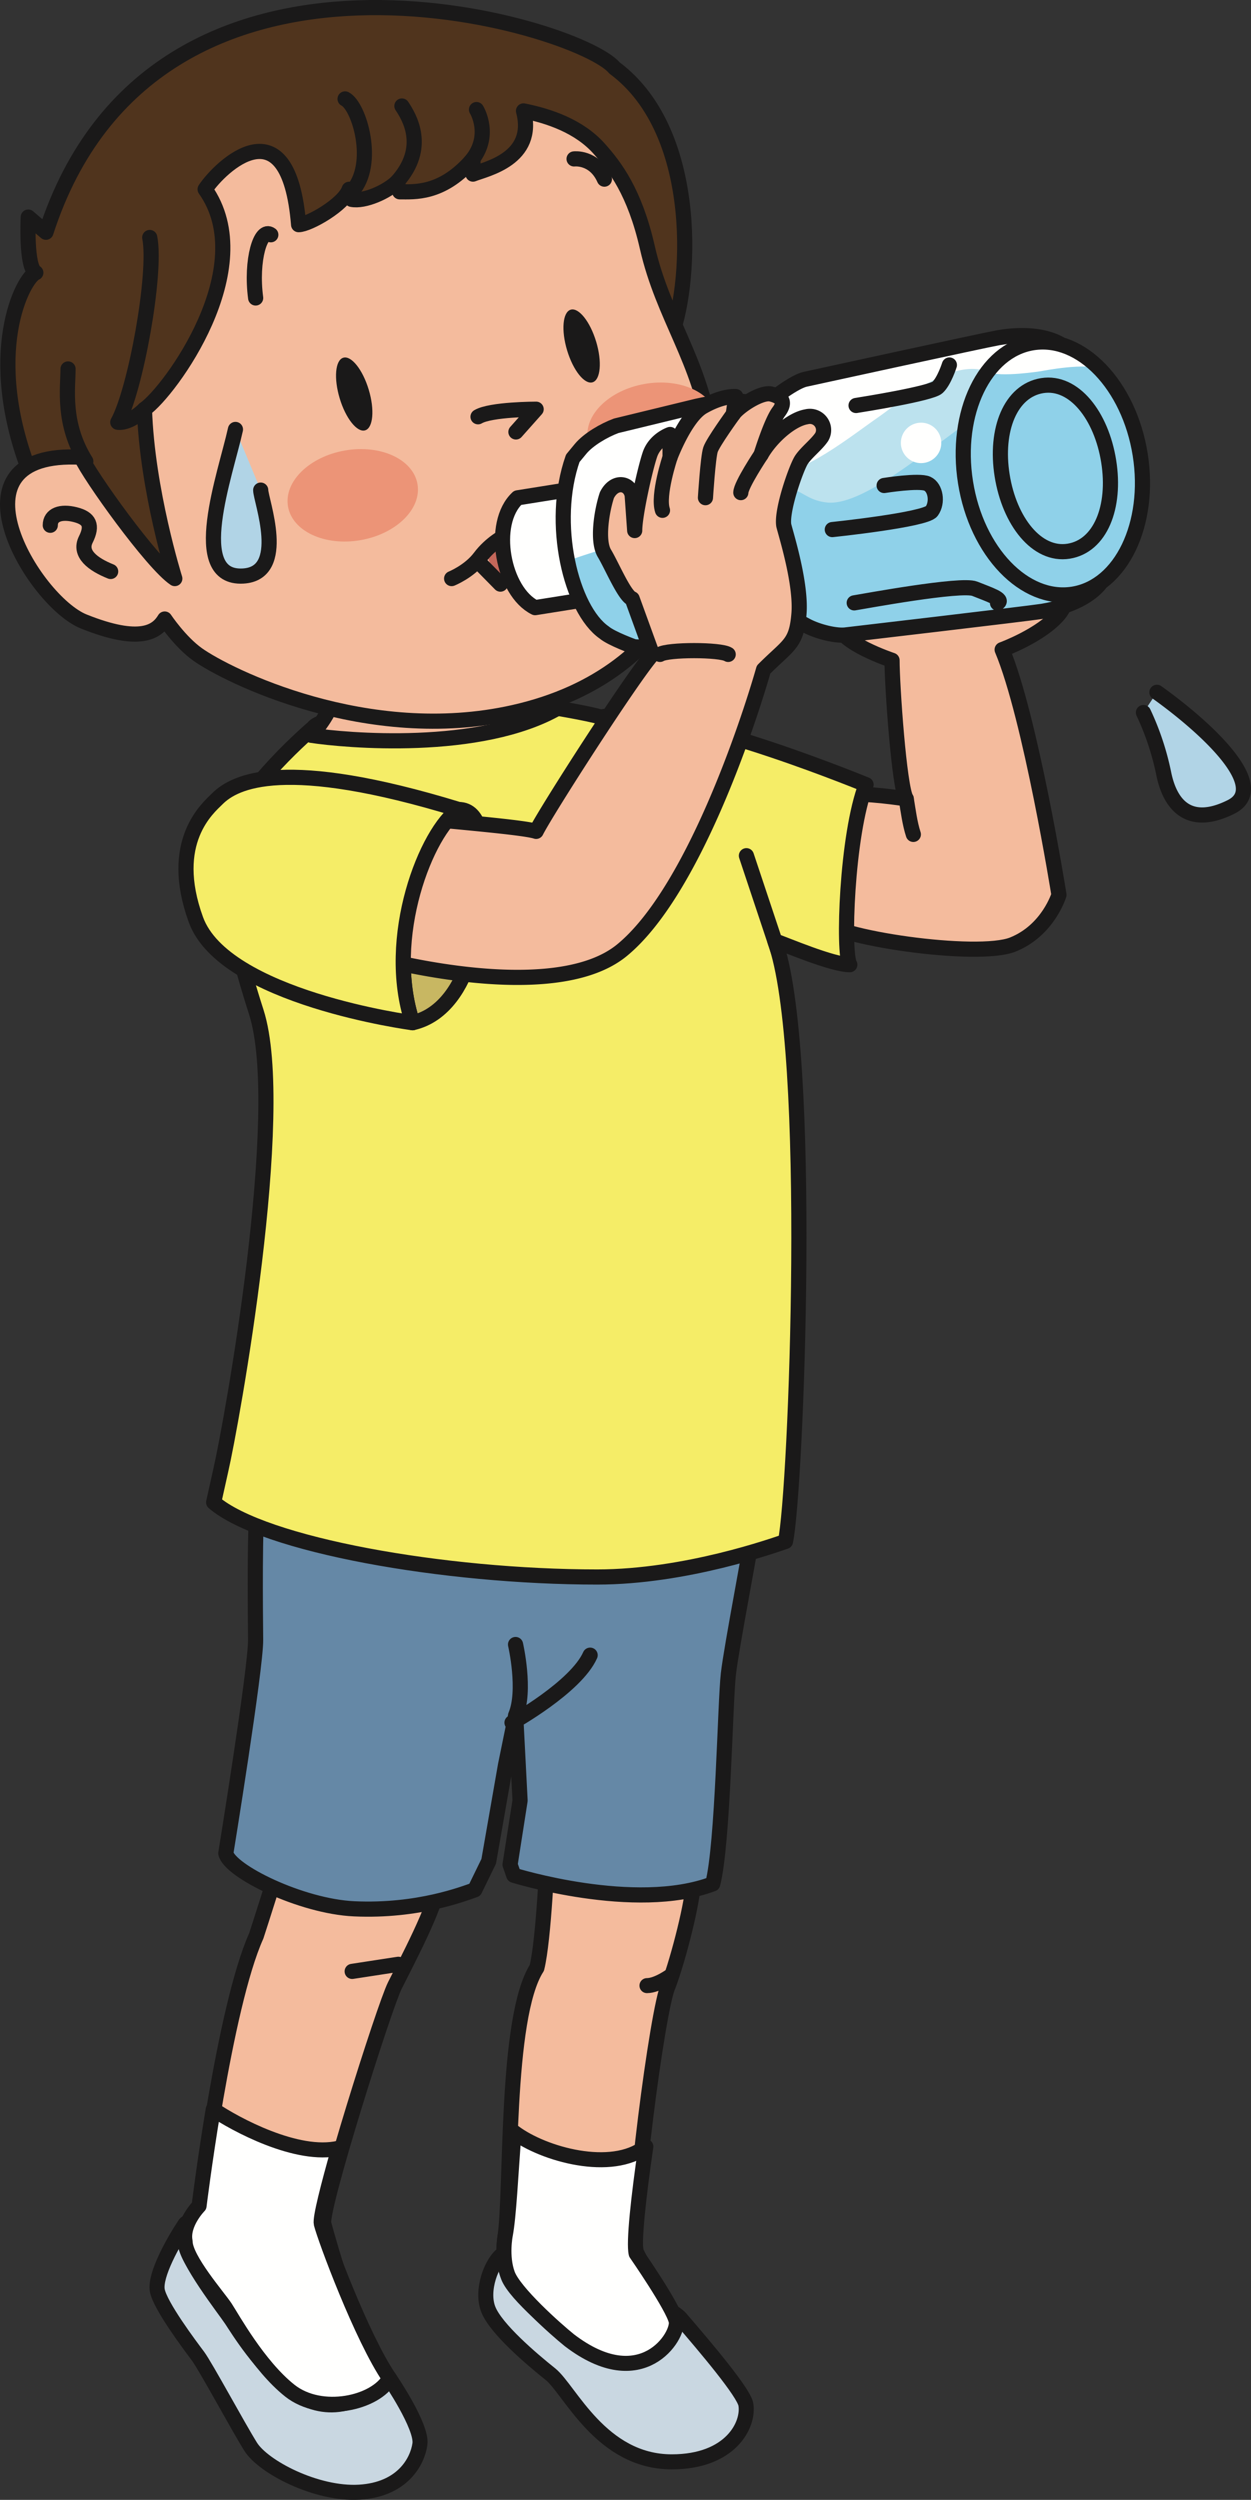 <svg width="70.088" height="140" xmlns="http://www.w3.org/2000/svg"><rect width="100%" height="100%" fill="#333333" stroke="none"/><path d="M10.36 124.563c-.666 1-1.691 2.845-1.55 3.695.142.85 1.854 3.122 2.279 3.688.424.566 2.244 3.943 2.952 5.075.707 1.133 3.68 2.69 6.087 2.549 2.407-.142 3.256-1.7 3.398-2.69.141-.991-1.699-3.68-1.699-3.68s-10.618-9.91-11.467-8.637" fill="#c9d7e1"/><path d="M10.36 124.563c-.666 1-1.691 2.845-1.55 3.695.142.85 1.854 3.122 2.279 3.688.424.566 2.244 3.943 2.952 5.075.707 1.133 3.68 2.69 6.087 2.549 2.407-.142 3.256-1.7 3.398-2.69.141-.991-1.699-3.68-1.699-3.68s-10.618-9.91-11.467-8.637z" stroke="#1a1919" stroke-width=".842" stroke-linecap="round" stroke-linejoin="round" fill="none"/><path d="M28.196 126.211c-.648.433-1.268 2.05-.835 3.132.432 1.08 2.398 2.756 3.48 3.62 1.081.865 2.83 4.908 6.795 4.908 3.297 0 4.34-2.076 4.152-3.209-.112-.674-2.265-3.21-3.654-4.824-1.106-1.287-9.938-3.627-9.938-3.627" fill="#c9d7e1"/><path d="M28.196 126.211c-.648.433-1.268 2.05-.835 3.132.432 1.08 2.398 2.756 3.48 3.62 1.081.865 2.83 4.908 6.795 4.908 3.297 0 4.34-2.076 4.152-3.209-.112-.674-2.265-3.21-3.654-4.824-1.106-1.287-9.938-3.627-9.938-3.627z" stroke="#1a1919" stroke-width=".842" stroke-linecap="round" stroke-linejoin="round" fill="none"/><path d="M24.507 105.629c0 .995-1.79 4.378-2.388 5.572-.597 1.194-4.179 12.536-3.98 13.331.2.797 2.188 7.562 2.985 8.756-.796 1.393-2.984 1.99-4.775.597-1.791-1.393-2.986-3.384-3.384-3.98-.397-.597-2.586-3.383-2.586-4.377-.2-.996.796-1.99.796-1.99s1.392-11.143 3.183-15.123c.2-.597 1.393-4.378 1.393-4.378s7.96 1.99 8.756 1.592" fill="#f4bb9d"/><path d="M24.507 105.629c0 .995-1.79 4.378-2.388 5.572-.597 1.194-4.179 12.536-3.98 13.331.2.797 2.188 7.562 2.985 8.756-.796 1.393-2.984 1.99-4.775.597-1.791-1.393-2.986-3.384-3.384-3.98-.397-.597-2.586-3.383-2.586-4.377-.2-.996.796-1.99.796-1.99s1.392-11.143 3.183-15.123c.2-.597 1.393-4.378 1.393-4.378s7.96 1.99 8.756 1.592z" stroke="#1a1919" stroke-width=".849" stroke-linecap="round" stroke-linejoin="round" fill="none"/><path d="M18.989 120.304c-.617 2.162-1.063 3.932-.99 4.228.195.797 2.27 6.402 3.828 8.667-.782 1.393-3.828 2.08-5.589.686-1.76-1.393-3.222-4.053-3.613-4.65-.39-.597-2.254-2.713-2.254-3.707-.196-.996.782-1.99.782-1.99s.297-2.42.793-5.407c1.219.83 4.709 2.72 7.043 2.173" fill="#fffffe"/><path d="M18.989 120.304c-.617 2.162-1.063 3.932-.99 4.228.195.797 2.27 6.402 3.828 8.667-.782 1.393-3.828 2.08-5.589.686-1.76-1.393-3.222-4.053-3.613-4.65-.39-.597-2.254-2.713-2.254-3.707-.196-.996.782-1.99.782-1.99s.297-2.42.793-5.407c1.219.83 4.709 2.72 7.043 2.173z" stroke="#1a1919" stroke-width=".842" stroke-linecap="round" stroke-linejoin="round" fill="none"/><path d="M38.834 105.43c0 .996-.797 4.18-1.393 5.771-.597 1.194-2.189 13.532-1.79 14.924 0 0 1.49 2.964 1.69 3.76.199.796-1.094 4.2-5.273 1.215-.796-.597-3.184-2.587-3.582-3.582-.398-.995-.198-2.189-.198-2.189.398-2.587-.001-12.337 1.79-15.122.398-1.593.597-6.568.597-6.568l8.159 1.792" fill="#f4bb9d"/><path d="M38.834 105.43c0 .996-.797 4.18-1.393 5.771-.597 1.194-2.189 13.532-1.79 14.924 0 0 1.49 2.964 1.69 3.76.199.796-1.094 4.2-5.273 1.215-.796-.597-3.184-2.587-3.582-3.582-.398-.995-.198-2.189-.198-2.189.398-2.587-.001-12.337 1.79-15.122.398-1.593.597-6.568.597-6.568z" stroke="#1a1919" stroke-width=".849" stroke-linecap="round" stroke-linejoin="round" fill="none"/><path d="M36.183 120.218c-.415 2.835-.69 5.39-.542 5.988 0 0 2.07 2.985 2.243 3.787.172.802-1.911 4.187-5.988 1.065-.776-.624-3.096-2.692-3.46-3.7-.365-1.007-.126-2.194-.126-2.194.197-1.047.302-3.287.484-5.757 1.657 1.25 5.49 2.309 7.39.81" fill="#fffffe"/><path d="M36.183 120.218c-.415 2.835-.69 5.39-.542 5.988 0 0 2.07 2.985 2.243 3.787.172.802-1.911 4.187-5.988 1.065-.776-.624-3.096-2.692-3.46-3.7-.365-1.007-.126-2.194-.126-2.194.197-1.047.302-3.287.484-5.757 1.657 1.25 5.49 2.309 7.39.81zm1.457-9.614s-.797.597-1.393.597" stroke="#1a1919" stroke-width=".842" stroke-linecap="round" stroke-linejoin="round" fill="none"/><path d="M19.731 110.404l2.587-.397" stroke="#1a1919" stroke-width=".849" stroke-linecap="round" stroke-linejoin="round" fill="none"/><path d="M28.577 104.424l.206.595s6.786 2.12 11.148.485c.575-2.195.693-10.157.876-11.75.183-1.594 1.318-7.376 1.503-8.771.185-1.395-27.867-.714-27.867-.714-.19.799-.138 5.972-.122 7.564.016 1.591-1.67 11.957-1.67 11.957.209.993 4.214 2.975 7.195 3.11 3.584.164 6.16-.858 6.755-1.062l.78-1.6.94-5.382.57-2.793.247 4.774-.561 3.587" fill="#6588a6"/><path d="M28.577 104.424l.206.595s6.786 2.12 11.148.485c.575-2.195.693-10.157.876-11.75.183-1.594 1.318-7.376 1.503-8.771.185-1.395-27.867-.714-27.867-.714-.19.799-.138 5.972-.122 7.564.016 1.591-1.67 11.957-1.67 11.957.209.993 4.214 2.975 7.195 3.11 3.584.164 6.16-.858 6.755-1.062l.78-1.6.94-5.382.57-2.793.247 4.774zm.307-12.326s.598 2.586 0 3.979m-.198.398s3.581-1.99 4.377-3.78" stroke="#1a1919" stroke-width=".849" stroke-linecap="round" stroke-linejoin="round" fill="none"/><path d="M2.007 15.272c-.708.283-2.973 4.53-.283 11.325 2.69 6.796 12.175 8.778 12.175 8.778l23.642-16.422c1.133-2.549 1.84-11.467-3.114-15.148C32.445 1.398 8.66-5.822 2.574 13.007l-.991-.85s-.142 2.832.424 3.115" fill="#50341d"/><path d="M2.007 15.272c-.708.283-2.973 4.53-.283 11.325 2.69 6.796 12.175 8.778 12.175 8.778l23.642-16.422c1.133-2.549 1.84-11.467-3.114-15.148C32.445 1.398 8.66-5.822 2.574 13.007l-.991-.85s-.142 2.832.424 3.115z" stroke="#1a1919" stroke-width=".849" stroke-linecap="round" stroke-linejoin="round" fill="none"/><path d="M56.146 36.382c1.591 3.78 3.183 13.73 3.183 13.73s-.597 1.989-2.587 2.786c-1.99.796-10.148-.399-10.745-1.393-.397-.597 0-5.373.2-6.17.198-.795.596-.794 1.392-.794.597-.2 3.184.198 3.184.198-.398-.597-.796-6.368-.796-7.76 0 0-2.985-.996-2.985-1.99 0-.995 1.79-4.179 1.79-4.179l.2-2.387s1.194-1.991 1.592-.996c.398.996.2 2.786.2 2.786l.596 1.193 2.984-2.983s-1.194-5.175-.795-5.97c.398-.796 3.78-.996 4.377-.2.598.797 2.985 4.18 2.587 5.97-.398 1.79-.199 4.974-1.194 6.169-.995 1.193-3.183 1.99-3.183 1.99" fill="#f4bb9d"/><path d="M56.146 36.382c1.591 3.78 3.183 13.73 3.183 13.73s-.597 1.989-2.587 2.786c-1.99.796-10.148-.399-10.745-1.393-.397-.597 0-5.373.2-6.17.198-.795.596-.794 1.392-.794.597-.2 3.184.198 3.184.198-.398-.597-.796-6.368-.796-7.76 0 0-2.985-.996-2.985-1.99 0-.995 1.79-4.179 1.79-4.179l.2-2.387s1.194-1.991 1.592-.996c.398.996.2 2.786.2 2.786l.596 1.193 2.984-2.983s-1.194-5.175-.795-5.97c.398-.796 3.78-.996 4.377-.2.598.797 2.985 4.18 2.587 5.97-.398 1.79-.199 4.974-1.194 6.169-.995 1.193-3.183 1.99-3.183 1.99z" stroke="#1a1919" stroke-width=".849" stroke-linecap="round" stroke-linejoin="round" fill="none"/><path d="M17.542 40.759s-3.98 3.383-4.776 5.97c-.398 1.393-.198 4.377 1.592 9.949s-1.393 23.082-1.99 25.669l-.398 1.791c2.786 2.388 12.925 4.179 21.49 4.179 4.975 0 9.95-1.791 10.547-1.99.597-2.785 1.592-27.66-.596-33.629.596.2 3.206 1.327 4.2 1.327-.397-.598-.181-7.266.91-10.081-.996-.398-11.28-4.578-14.861-3.783-.597-.198-2.985-.595-2.985-.595s-12.337 0-13.133 1.193" fill="#f5ed67"/><path d="M17.542 40.759s-3.98 3.383-4.776 5.97c-.398 1.393-.198 4.377 1.592 9.949s-1.393 23.082-1.99 25.669l-.398 1.791c2.786 2.388 12.925 4.179 21.49 4.179 4.975 0 9.95-1.791 10.547-1.99.597-2.785 1.592-27.66-.596-33.629.596.2 3.206 1.327 4.2 1.327-.397-.598-.181-7.266.91-10.081-.996-.398-11.28-4.578-14.861-3.783-.597-.198-2.985-.595-2.985-.595s-12.337 0-13.133 1.193z" stroke="#1a1919" stroke-width=".849" stroke-linecap="round" stroke-linejoin="round" fill="none"/><path d="M18.57 39.056c.142.707-1.132 2.123-1.132 2.123 1.84.283 9.485.991 13.874-1.557 0 0-2.69-.991-3.114-1.84-.425-.85-9.627 1.274-9.627 1.274" fill="#f4bb9d"/><path d="M18.57 39.056c.142.707-1.132 2.123-1.132 2.123 1.84.283 9.485.991 13.874-1.557 0 0-2.69-.991-3.114-1.84-.425-.85-9.627 1.274-9.627 1.274z" stroke="#1a1919" stroke-width=".849" stroke-linecap="round" stroke-linejoin="round" fill="none"/><path d="M29.33 6.211c1.416.284 3.115.85 4.247 2.124.868.976 1.982 2.407 2.69 5.521.884 3.888 2.987 6.387 3.54 10.476.707 5.238-1.422 13.417-11.043 15.573-8.211 1.84-16.046-2.078-17.696-3.256-.991-.708-1.84-1.982-1.84-1.982-.425.708-1.351 1.413-4.53.141-2.832-1.132-7.929-9.626-.143-9.202.425.991 3.964 5.946 5.239 6.796 0 0-1.558-4.955-1.7-9.485 1.416-.991 6.513-7.928 3.398-12.317.85-1.274 4.672-4.955 5.238 1.982.567 0 2.549-1.132 2.832-1.982l.141.566c.708.142 1.982-.424 2.549-.99l.141.566c.826 0 2.321.134 3.964-1.68.047-.051.094-.105.142-.16v.849c.708-.283 3.539-.85 2.831-3.54" fill="#f4bb9d"/><path d="M29.33 6.211c1.416.284 3.115.85 4.247 2.124.868.976 1.982 2.407 2.69 5.521.884 3.888 2.987 6.387 3.54 10.476.707 5.238-1.422 13.417-11.043 15.573-8.211 1.84-16.046-2.078-17.696-3.256-.991-.708-1.84-1.982-1.84-1.982-.425.708-1.351 1.413-4.53.141-2.832-1.132-7.929-9.626-.143-9.202.425.991 3.964 5.946 5.239 6.796 0 0-1.558-4.955-1.7-9.485 1.416-.991 6.513-7.928 3.398-12.317.85-1.274 4.672-4.955 5.238 1.982.567 0 2.549-1.132 2.832-1.982l.141.566c.708.142 1.982-.424 2.549-.99l.141.566c.826 0 2.321.134 3.964-1.68.047-.051.094-.105.142-.16v.849c.708-.283 3.539-.85 2.831-3.54z" stroke="#1a1919" stroke-width=".849" stroke-linecap="round" stroke-linejoin="round" fill="none"/><path d="M26.782 23.341c.708-.424 3.256-.424 3.256-.424l-1.133 1.274" stroke="#1a1919" stroke-width=".849" stroke-linecap="round" stroke-linejoin="round" fill="none"/><path d="M20.658 21.822c.339 1.124.249 2.143-.2 2.278-.449.136-1.088-.665-1.426-1.788-.339-1.123-.25-2.142.2-2.278.449-.136 1.088.665 1.426 1.788" fill="#1a1919"/><path d="M40.187 23.383c.24 1.388-1.188 2.793-3.192 3.14-2.003.347-3.821-.496-4.061-1.883-.24-1.387 1.189-2.792 3.191-3.14 2.003-.346 3.822.496 4.062 1.883" fill="#ec9477"/><path d="M33.4 19.132c.338 1.124.248 2.144-.201 2.278-.45.136-1.087-.664-1.426-1.787-.339-1.124-.25-2.143.2-2.279.449-.135 1.088.665 1.426 1.788" fill="#1a1919"/><path d="M15.173 13.148c-.566-.424-1.132 1.416-.85 3.54" stroke="#1a1919" stroke-width=".849" stroke-linecap="round" stroke-linejoin="round" fill="none"/><path d="M13.191 24.05c-.566 2.547-2.688 8.383.425 8.21 2.548-.141.99-4.247.99-4.813" fill="#b1d4e6"/><path d="M13.191 24.05c-.566 2.547-2.688 8.383.425 8.21 2.548-.141.99-4.247.99-4.813" stroke="#1a1919" stroke-width=".849" stroke-linecap="round" stroke-linejoin="round" fill="none"/><path d="M29.267 29.867l-1.543.364s-.818.726-.092 1.544c.727.817 1.816.635 1.816.635l-.18-2.543" fill="#c4675a"/><path d="M28.288 30.014s-.797.398-1.393 1.194c-.597.796-1.592 1.194-1.592 1.194m1.643-.796l1.09 1.107M32.163 8.9s1.132-.141 1.698 1.133" stroke="#1a1919" stroke-width=".849" stroke-linecap="round" stroke-linejoin="round" fill="none"/><path d="M29 27.88l2.658-.424.98 6.151-2.657.423c-1.804-.894-2.53-4.707-.98-6.15" fill="#fffffe"/><path d="M29 27.88l2.658-.424.98 6.151-2.657.423c-1.804-.894-2.53-4.707-.98-6.15z" stroke="#1a1919" stroke-width=".849" stroke-linecap="round" stroke-linejoin="round" fill="none"/><path d="M59.459 19.302c-1.122-.665-2.68-.537-3.517-.39-.837.147-10.804 2.323-10.804 2.323-.558.099-1.88 1.055-2.363 1.571-.485.516 0 0 0 0-1.105-.628-2.941-.231-3.733-.058l-4.52 1.098c-.676.25-1.555.76-1.994 1.29l-.438.531c-1.284 3.645-.085 8.472 1.76 9.754 0 0-1.152-.533.602.334.6.335 1.602.605 2.137.52 0 0 3.806-.176 4.607-.304.801-.127 2.41-.384 3.211-1.371 0 0 .162.117.788.447.627.331 1.672.594 2.231.506 0 0 10.133-1.185 10.972-1.318.839-.134 2.354-.52 3.2-1.513l-2.14-13.42" fill="#fffffe"/><path d="M57.035 22.631l1.353 8.485c-.845.994-2.36 1.38-3.2 1.513-.839.134-10.972 1.318-10.972 1.318-.56.09-1.604-.175-2.23-.505-.626-.33-.788-.447-.788-.447-.802.987-2.41 1.243-3.212 1.371-.802.128-1.395-6.921 1.149-8.102 2.543-1.18 2.27.09 3.995.273 1.726.181 4.632-2.18 6.086-3.179 1.453-.999 5.922-5.087 7.82-.727" fill="#bce2ee"/><path d="M60.245 24.236l1.352 8.486c-.845.994-2.36 1.379-3.2 1.513-.838.133-10.97 1.318-10.97 1.318-.56.088-1.605-.175-2.232-.506-.626-.33-.788-.447-.788-.447-.802.987-2.41 1.244-3.211 1.371-.801.128-4.607.304-4.607.304-.535.085-1.537-.185-2.137-.52-1.754-.867-.601-.334-.601-.334a3.126 3.126 0 01-.644-.62c-.628-.785-1.131-1.994-1.41-3.372 1.012-.472 8.004-2.379 10.547-3.56 2.543-1.18 2.271.09 3.997.273 1.724.181 4.63-2.18 6.084-3.18 1.453-.998 5.923-5.085 7.82-.726" fill="#8fd1e9"/><path d="M36.59 36.275s3.805-.176 4.606-.304c.801-.127 2.41-.384 3.211-1.371 0 0 .162.117.788.447.627.331 1.672.594 2.231.506 0 0 10.133-1.185 10.972-1.318.839-.134 2.354-.52 3.2-1.513l-2.14-13.42c-1.12-.665-2.68-.537-3.516-.39-.837.147-10.804 2.323-10.804 2.323-.558.099-1.88 1.055-2.363 1.571-.485.516 0 0 0 0-1.105-.628-2.941-.231-3.733-.058l-4.52 1.098c-.676.25-1.555.76-1.994 1.29l-.438.531c-1.284 3.645-.085 8.472 1.76 9.754.412.349 1.683.803 1.683.803l1.056.051m10.041-6.617s5.218-.544 5.57-1.031c.353-.486.22-1.325-.245-1.538-.464-.213-2.421.1-2.421.1m-1.573-4.48c.419-.067 4.193-.668 4.568-1.015.375-.347.661-1.253.661-1.253m-5.332 13.322c.56-.09 5.99-1.097 6.755-.79.765.309 1.672.595 1.274.801" stroke="#1a1919" stroke-width=".849" stroke-linecap="round" stroke-linejoin="round" fill="none"/><path d="M57.865 19.195c2.703-.431 5.395 2.372 6.015 6.26.62 3.889-1.069 7.39-3.771 7.82-2.703.43-5.397-2.372-6.015-6.26-.62-3.89 1.07-7.39 3.771-7.82" fill="#fffffe"/><path d="M61.653 20.705c1.31.868 1.917 2.806 2.227 4.75.62 3.889-1.069 7.39-3.771 7.82-2.703.43-5.397-2.372-6.015-6.26-.387-2.431.128-4.71 1.228-6.183.736.317 3.005-.046 3.005-.046s2.656-.525 3.326-.08" fill="#8fd1e9"/><path d="M57.865 19.195c2.703-.431 5.395 2.372 6.015 6.26.62 3.889-1.069 7.39-3.771 7.82-2.703.43-5.397-2.372-6.015-6.26-.62-3.89 1.07-7.39 3.771-7.82zm.527 2.401c1.779-.283 3.315 1.678 3.723 4.24.409 2.56-.466 4.75-2.246 5.033-1.78.284-3.315-1.678-3.723-4.238-.408-2.56.467-4.75 2.246-5.035z" stroke="#1a1919" stroke-width=".849" stroke-linecap="round" stroke-linejoin="round" fill="none"/><path d="M25.7 45.336c-1.79 1.194-4.178 7.163-2.586 11.939 1.79-.398 2.785-2.189 3.183-3.581.398-1.394 1.791-8.358-.597-8.358" fill="#c8b762"/><path d="M25.7 45.336c-1.79 1.194-4.178 7.163-2.586 11.939 1.79-.398 2.785-2.189 3.183-3.581.398-1.394 1.791-8.358-.597-8.358zm16.118 2.586l1.791 5.374m7.164-8.557c.108.657.199 1.384.398 1.99M8.389 13.3c.398 1.99-.796 8.556-1.79 10.348 0 0 .605.132 1.496-.73m-4.283-2.255c0 1.062-.332 3.05.995 5.173M6.2 32.004c-.995-.398-1.79-.995-1.393-1.79.398-.797.2-1.195-.597-1.394-.796-.2-1.393 0-1.393.597M19.333 5.539c.796.397 1.763 3.638.398 5.173m2.786-4.776c.398.598 1.46 2.31-.265 4.24m4.444-4.04s.915 1.475-.339 2.926" stroke="#1a1919" stroke-width=".849" stroke-linecap="round" stroke-linejoin="round" fill="none"/><path d="M23.39 27.11c.24 1.388-1.189 2.792-3.192 3.14-2.003.347-3.821-.496-4.062-1.883-.24-1.387 1.189-2.792 3.192-3.139s3.821.496 4.062 1.882" fill="#ec9477"/><path d="M35.418 27.73l.141 1.982c0-.85.566-3.398.85-4.247.283-.85 1.132-1.133 1.132-1.133v1.274s.85-2.265 1.84-2.83c1.134-.648 1.84-.567 1.84-.567l-.14.99c.283-.424 1.557-1.273 2.123-1.132.566.142.85.425.425.991-.425.566-.991 2.407-.991 2.407.566-.991 1.698-1.982 2.548-2.124a.767.767 0 01.85 1.133c-.284.425-.85.85-1.133 1.274-.283.425-1.133 2.831-.991 3.68.141.567.99 3.257.85 4.956-.142 1.699-.567 1.699-1.983 3.114-.85 2.973-3.964 12.458-7.928 15.714-3.964 3.257-14.298.284-14.298.284-.425-1.982.85-6.654 2.265-7.787.425.142 6.37.567 7.22.85.566-1.133 5.38-8.636 6.512-9.91l-1.132-3.115c-.425-.141-1.133-1.84-1.558-2.548-.424-.708-.141-2.407.142-3.256.425-.85 1.274-.708 1.416 0" fill="#f4bb9d"/><path d="M35.418 27.73l.141 1.982c0-.85.566-3.398.85-4.247.283-.85 1.132-1.133 1.132-1.133v1.274s.85-2.265 1.84-2.83c1.134-.648 1.84-.567 1.84-.567l-.14.99c.283-.424 1.557-1.273 2.123-1.132.566.142.85.425.425.991-.425.566-.991 2.407-.991 2.407.566-.991 1.698-1.982 2.548-2.124a.767.767 0 01.85 1.133c-.284.425-.85.85-1.133 1.274-.283.425-1.133 2.831-.991 3.68.141.567.99 3.257.85 4.956-.142 1.699-.567 1.699-1.983 3.114-.85 2.973-3.964 12.458-7.928 15.714-3.964 3.257-14.298.284-14.298.284-.425-1.982.85-6.654 2.265-7.787.425.142 6.37.567 7.22.85.566-1.133 5.38-8.636 6.512-9.91l-1.132-3.115c-.425-.141-1.133-1.84-1.558-2.548-.424-.708-.141-2.407.142-3.256.425-.85 1.274-.708 1.416 0z" stroke="#1a1919" stroke-width=".849" stroke-linecap="round" stroke-linejoin="round" fill="none"/><path d="M36.975 36.649c.425-.283 3.398-.283 3.822 0m-3.256-11.043s-.708 2.124-.425 2.973m3.964-5.38s-1.132 1.558-1.274 1.983c-.141.424-.283 2.69-.283 2.69m3.115-2.407s-1.133 1.699-1.133 2.123" stroke="#1a1919" stroke-width=".849" stroke-linecap="round" stroke-linejoin="round" fill="none"/><path d="M12.17 44.739c.995-.995 3.78-2.388 13.53.597-1.79 1.194-4.178 7.163-2.586 11.939 0 0-10.546-1.393-12.139-5.77-1.591-4.378.687-6.259 1.195-6.766" fill="#f5ed67"/><path d="M12.17 44.739c.995-.995 3.78-2.388 13.53.597-1.79 1.194-4.178 7.163-2.586 11.939 0 0-10.546-1.393-12.139-5.77-1.591-4.378.687-6.259 1.195-6.766z" stroke="#1a1919" stroke-width=".849" stroke-linecap="round" stroke-linejoin="round" fill="none"/><path d="M64.817 38.772c2.642 1.888 6.418 5.285 4.153 6.418-2.266 1.133-3.399 0-3.776-1.887a15.073 15.073 0 00-1.132-3.398" fill="#b1d4e6"/><path d="M64.817 38.772c2.642 1.888 6.418 5.285 4.153 6.418-2.266 1.133-3.399 0-3.776-1.887a15.073 15.073 0 00-1.132-3.398" stroke="#1a1919" stroke-width=".849" stroke-linecap="round" stroke-linejoin="round" fill="none"/><path d="M52.736 24.803a1.132 1.132 0 11-2.264.002 1.132 1.132 0 012.264-.002" fill="#fffffe"/></svg>